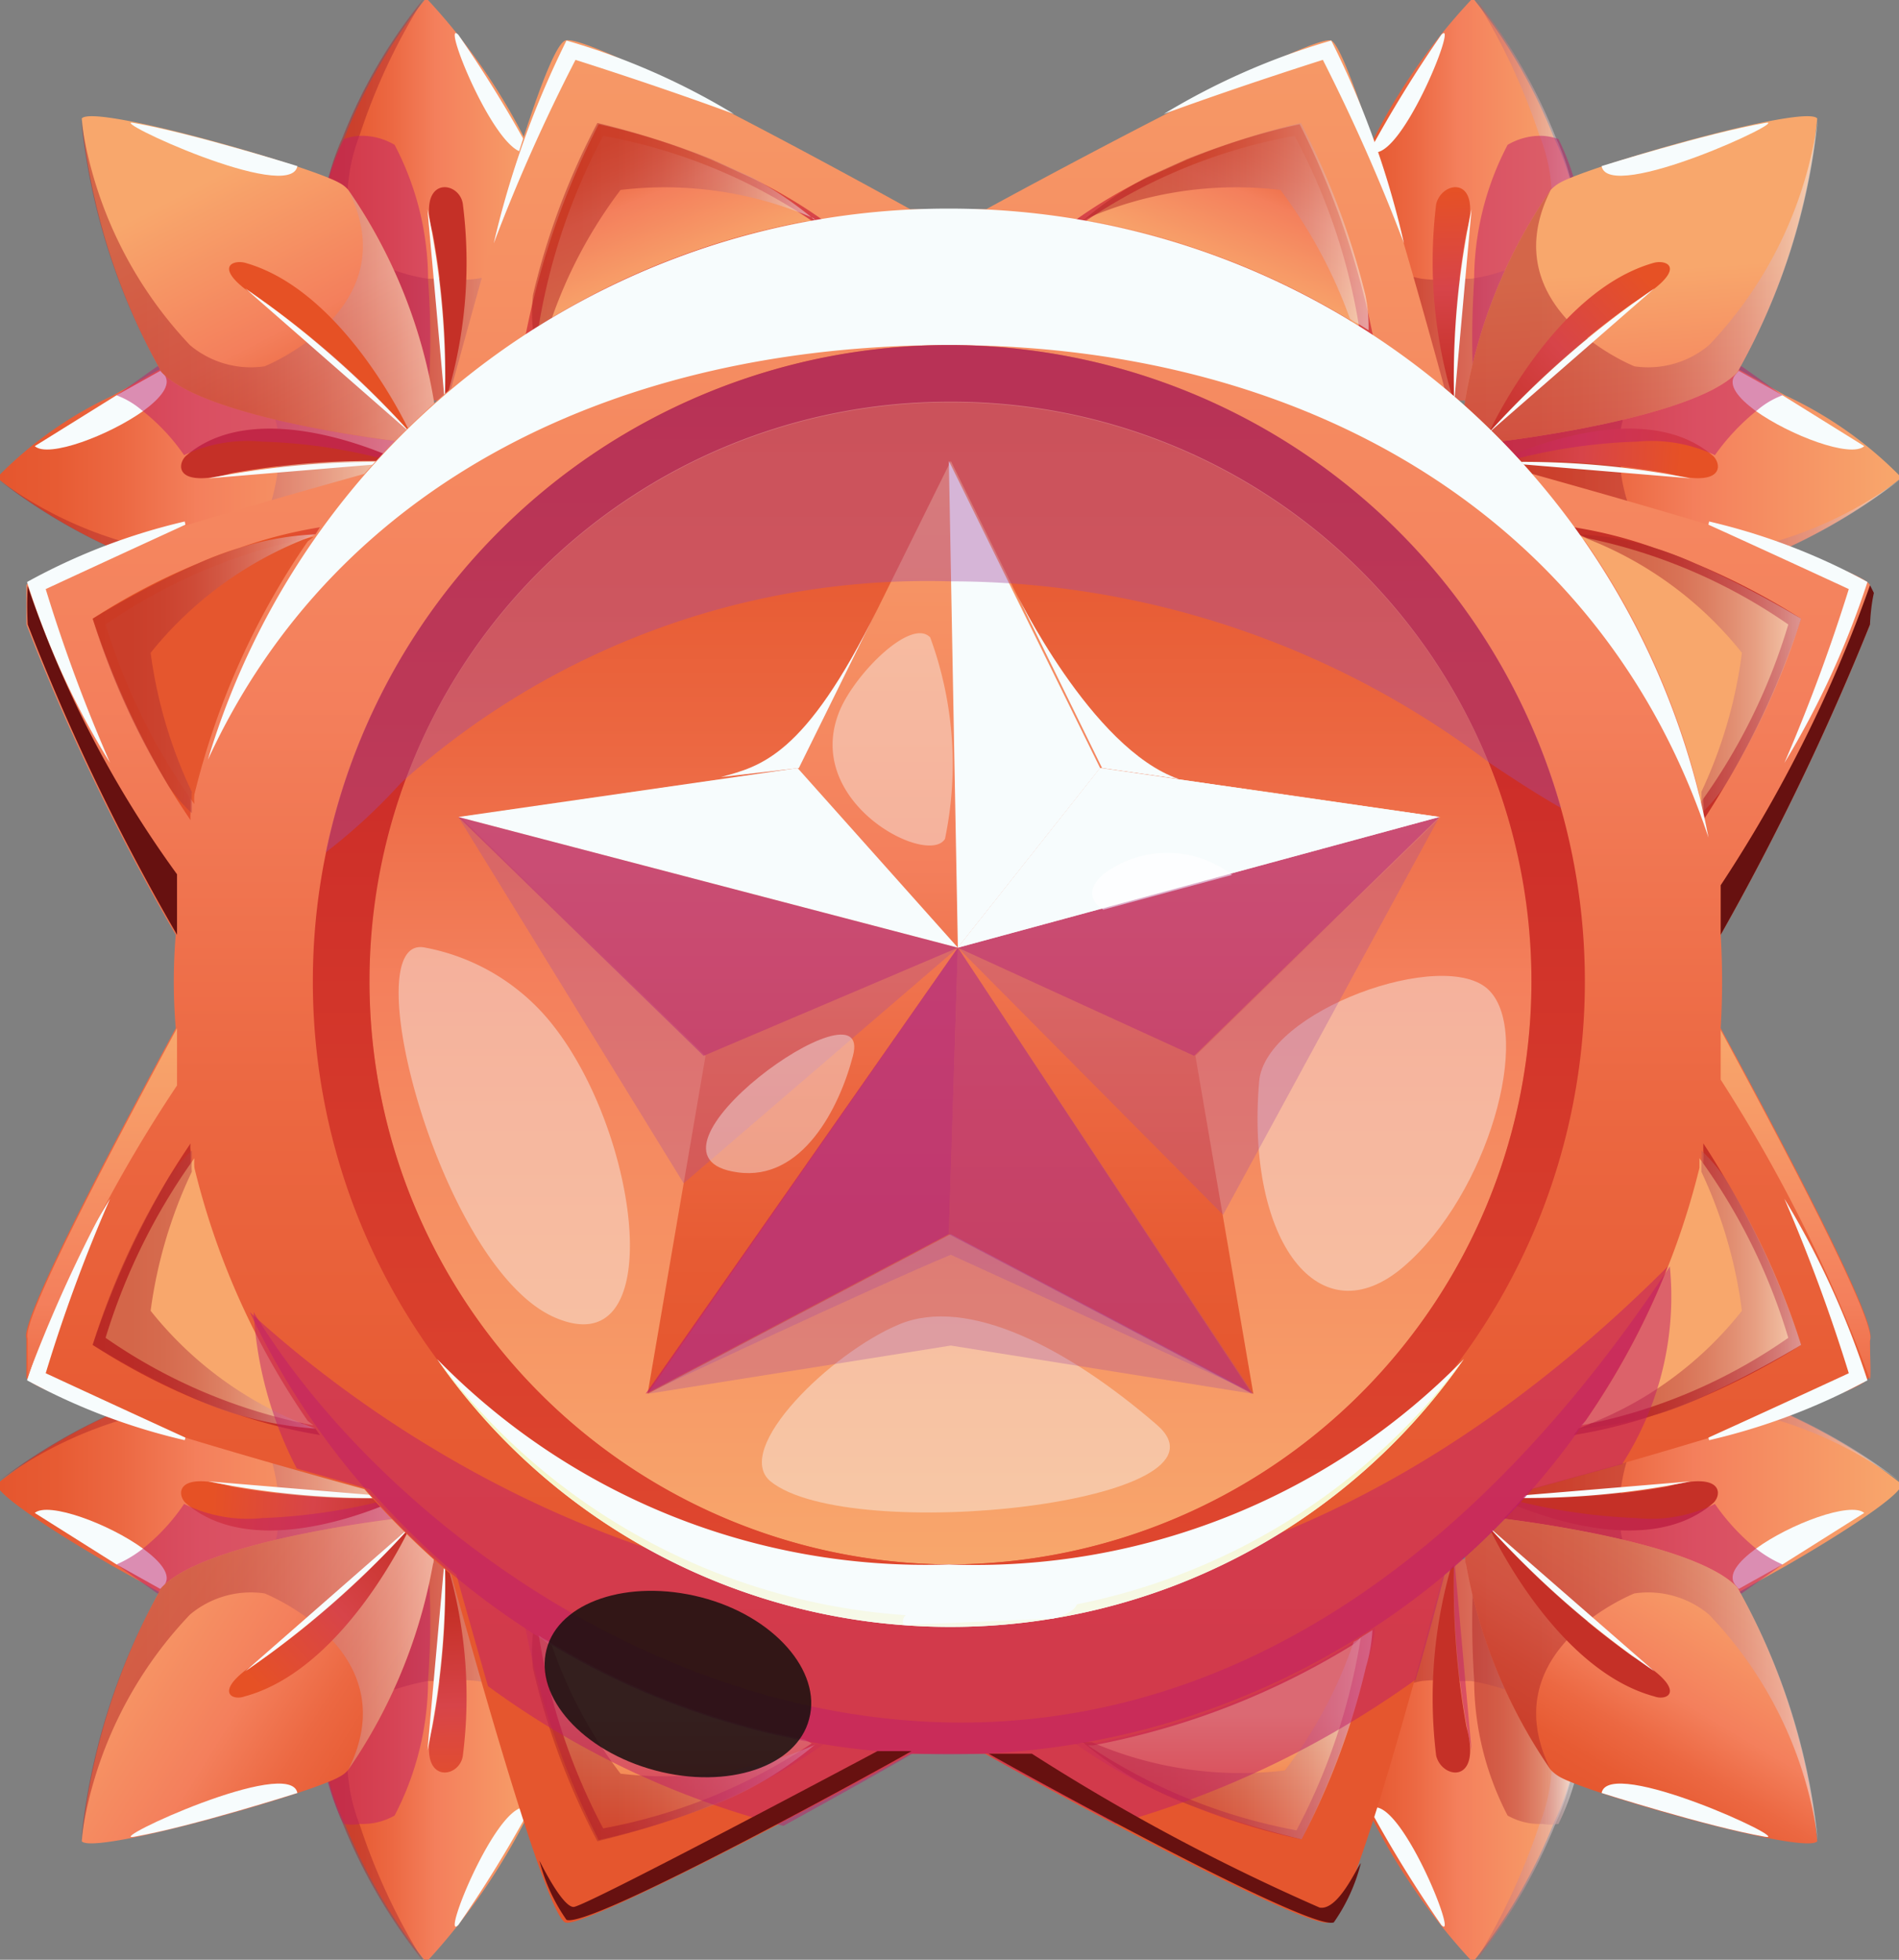<svg xmlns="http://www.w3.org/2000/svg" xmlns:xlink="http://www.w3.org/1999/xlink" viewBox="0 0 29.5 30.44"><rect x="0" y="0" width="29.5" height="30.44" fill="#808080" stroke="none"/><defs><style>.cls-1{isolation:isolate;}.cls-2{fill:url(#_1162);}.cls-3{fill:url(#_1162-2);}.cls-4,.cls-5{fill:#c11e68;}.cls-11,.cls-13,.cls-15,.cls-17,.cls-19,.cls-22,.cls-24,.cls-26,.cls-28,.cls-30,.cls-33,.cls-35,.cls-37,.cls-39,.cls-4,.cls-41,.cls-44,.cls-46,.cls-47,.cls-49,.cls-5,.cls-51,.cls-53,.cls-58,.cls-61,.cls-64,.cls-67,.cls-70,.cls-73,.cls-76,.cls-79,.cls-82,.cls-9{mix-blend-mode:multiply;}.cls-11,.cls-13,.cls-15,.cls-17,.cls-19,.cls-22,.cls-24,.cls-26,.cls-28,.cls-30,.cls-33,.cls-35,.cls-37,.cls-39,.cls-4,.cls-41,.cls-44,.cls-46,.cls-47,.cls-49,.cls-51,.cls-53,.cls-58,.cls-61,.cls-64,.cls-67,.cls-70,.cls-73,.cls-76,.cls-79{opacity:0.5;}.cls-5{opacity:0.7;}.cls-6,.cls-8,.cls-83{fill:#f7fcfd;}.cls-6,.cls-8{mix-blend-mode:soft-light;}.cls-7{fill:#fff;}.cls-7,.cls-84{mix-blend-mode:color-dodge;opacity:0.8;}.cls-8,.cls-82{opacity:0.4;}.cls-82,.cls-9{fill:#a64c9d;}.cls-9{opacity:0.3;}.cls-10{fill:url(#_1162-3);}.cls-11{fill:url(#_10);}.cls-12{fill:url(#_11);}.cls-13{fill:url(#_10-2);}.cls-14{fill:url(#_1162-4);}.cls-15{fill:url(#_10-3);}.cls-16{fill:url(#_11-2);}.cls-17{fill:url(#_10-4);}.cls-18{fill:url(#_1162-5);}.cls-19{fill:url(#_10-5);}.cls-20{fill:url(#_11-3);}.cls-21{fill:url(#_1162-6);}.cls-22{fill:url(#_10-6);}.cls-23{fill:url(#_11-4);}.cls-24{fill:url(#_10-7);}.cls-25{fill:url(#_1162-7);}.cls-26{fill:url(#_10-8);}.cls-27{fill:url(#_11-5);}.cls-28{fill:url(#_10-9);}.cls-29{fill:url(#_1162-8);}.cls-30{fill:url(#_10-10);}.cls-31{fill:url(#_11-6);}.cls-32{fill:url(#_1162-9);}.cls-33{fill:url(#_10-11);}.cls-34{fill:url(#_11-7);}.cls-35{fill:url(#_10-12);}.cls-36{fill:url(#_1162-10);}.cls-37{fill:url(#_10-13);}.cls-38{fill:url(#_11-8);}.cls-39{fill:url(#_10-14);}.cls-40{fill:url(#_1162-11);}.cls-41{fill:url(#_10-15);}.cls-42{fill:url(#_11-9);}.cls-43{fill:url(#_1162-12);}.cls-44{fill:url(#_10-16);}.cls-45{fill:url(#_11-10);}.cls-46{fill:url(#_10-17);}.cls-47{fill:url(#_10-18);}.cls-48{fill:url(#_1162-13);}.cls-49{fill:url(#_10-19);}.cls-50{fill:url(#_11-11);}.cls-51{fill:url(#_10-20);}.cls-52{fill:url(#_1162-14);}.cls-53{fill:url(#_10-21);}.cls-54{fill:url(#_11-12);}.cls-55{fill:url(#_1162-15);}.cls-56{fill:url(#_11-13);}.cls-57{fill:url(#_12);}.cls-58{fill:url(#_10-22);}.cls-59{fill:url(#_11-14);}.cls-60{fill:url(#_12-2);}.cls-61{fill:url(#_10-23);}.cls-62{fill:url(#_11-15);}.cls-63{fill:url(#_1162-16);}.cls-64{fill:url(#_10-24);}.cls-65{fill:url(#_11-16);}.cls-66{fill:url(#_1162-17);}.cls-67{fill:url(#_10-25);}.cls-68{fill:url(#_11-17);}.cls-69{fill:url(#_1162-18);}.cls-70{fill:url(#_10-26);}.cls-71{fill:url(#_11-18);}.cls-72{fill:url(#_1162-19);}.cls-73{fill:url(#_10-27);}.cls-74{fill:url(#_11-19);}.cls-75{fill:url(#_1162-20);}.cls-76{fill:url(#_10-28);}.cls-77{fill:url(#_11-20);}.cls-78{fill:url(#_1162-21);}.cls-79{fill:url(#_10-29);}.cls-80{fill:url(#_9);}.cls-81{fill:url(#linear-gradient);}.cls-84{fill:url(#_1163);}.cls-85{fill:#671110;}.cls-86{fill:url(#_1162-22);}.cls-87{fill:url(#_1162-23);}</style><linearGradient id="_1162" x1="-1968.22" y1="-127.17" x2="-1968.22" y2="-109.06" gradientTransform="translate(-660.06 1357.12) rotate(45)" gradientUnits="userSpaceOnUse"><stop offset="0" stop-color="#e5562e"/><stop offset="0.14" stop-color="#e75b33"/><stop offset="0.3" stop-color="#ec6842"/><stop offset="0.48" stop-color="#f37e5a"/><stop offset="0.49" stop-color="#f47f5c"/><stop offset="1" stop-color="#f8a76c"/></linearGradient><linearGradient id="_1162-2" x1="14.77" y1="21.92" x2="14.77" y2="4.7" gradientTransform="matrix(1, 0, 0, 1, 0, 0)" xlink:href="#_1162"/><linearGradient id="_1162-3" x1="-1978.13" y1="-130.3" x2="-1974.53" y2="-130.3" gradientTransform="matrix(1, 0, 0, 1, 0, 0)" xlink:href="#_1162"/><linearGradient id="_10" x1="-1978.13" y1="-130.3" x2="-1974.53" y2="-130.3" gradientUnits="userSpaceOnUse"><stop offset="0" stop-color="#af2424"/><stop offset="0.19" stop-color="#b02727"/><stop offset="0.33" stop-color="#b33030"/><stop offset="0.46" stop-color="#b84041"/><stop offset="0.57" stop-color="#c05757"/><stop offset="0.68" stop-color="#ca7475"/><stop offset="0.79" stop-color="#d69899"/><stop offset="0.89" stop-color="#e4c3c4"/><stop offset="0.98" stop-color="#f4f3f4"/><stop offset="1" stop-color="#f7fcfd"/></linearGradient><linearGradient id="_11" x1="-6455.97" y1="-824.08" x2="-6456.76" y2="-821.16" gradientTransform="matrix(-0.96, -0.29, -0.29, 0.96, -8388.24, -1244.91)" gradientUnits="userSpaceOnUse"><stop offset="0" stop-color="#e65125"/><stop offset="0.51" stop-color="#d74449"/><stop offset="1" stop-color="#c53027"/></linearGradient><linearGradient id="_10-2" x1="-1978.12" y1="-128.64" x2="-1976.39" y2="-128.64" xlink:href="#_10"/><linearGradient id="_1162-4" x1="-1983.14" y1="-126.18" x2="-1976.89" y2="-126.18" gradientTransform="matrix(1, 0, 0, 1, 0, 0)" xlink:href="#_1162"/><linearGradient id="_10-3" x1="-1983.14" y1="-126.18" x2="-1976.89" y2="-126.18" xlink:href="#_10"/><linearGradient id="_11-2" x1="-2007.22" y1="-751.7" x2="-2009.63" y2="-749.81" gradientTransform="matrix(-0.74, 0.67, 0.67, 0.74, -2971.61, 1773.88)" xlink:href="#_11"/><linearGradient id="_10-4" x1="-1979.83" y1="-125.24" x2="-1976.92" y2="-125.24" xlink:href="#_10"/><linearGradient id="_1162-5" x1="-1977.63" y1="-126.1" x2="-1979.95" y2="-130.61" gradientTransform="matrix(1, 0, 0, 1, 0, 0)" xlink:href="#_1162"/><linearGradient id="_10-5" x1="-1981.89" y1="-129.08" x2="-1976.38" y2="-129.08" xlink:href="#_10"/><linearGradient id="_11-3" x1="-5479.42" y1="-230.12" x2="-5482.1" y2="-228.02" gradientTransform="matrix(-1, -0.07, -0.07, 1, -7461.24, -276.03)" xlink:href="#_11"/><linearGradient id="_1162-6" x1="-1962.25" y1="-130.3" x2="-1958.65" y2="-130.3" gradientTransform="matrix(1, 0, 0, 1, 0, 0)" xlink:href="#_1162"/><linearGradient id="_10-6" x1="-1962.25" y1="-130.3" x2="-1958.65" y2="-130.3" xlink:href="#_10"/><linearGradient id="_11-4" x1="-970.9" y1="866.9" x2="-971.7" y2="869.82" gradientTransform="translate(-1288.22 -1244.91) rotate(-17.13)" xlink:href="#_11"/><linearGradient id="_10-7" x1="-1960.39" y1="-128.64" x2="-1958.66" y2="-128.64" xlink:href="#_10"/><linearGradient id="_1162-7" x1="-1959.88" y1="-126.18" x2="-1953.64" y2="-126.18" gradientTransform="matrix(1, 0, 0, 1, 0, 0)" xlink:href="#_1162"/><linearGradient id="_10-8" x1="-1959.88" y1="-126.18" x2="-1953.64" y2="-126.18" xlink:href="#_10"/><linearGradient id="_11-5" x1="2264.01" y1="-4585.59" x2="2261.6" y2="-4583.7" gradientTransform="translate(-6704.85 1773.88) rotate(41.91)" xlink:href="#_11"/><linearGradient id="_10-9" x1="-1959.86" y1="-125.24" x2="-1956.95" y2="-125.24" xlink:href="#_10"/><linearGradient id="_1162-8" x1="-1957.3" y1="-124.59" x2="-1957.63" y2="-129.23" gradientTransform="matrix(1, 0, 0, 1, 0, 0)" xlink:href="#_1162"/><linearGradient id="_10-10" x1="-1960.4" y1="-129.08" x2="-1954.88" y2="-129.08" xlink:href="#_10"/><linearGradient id="_11-6" x1="246.91" y1="164.22" x2="244.24" y2="166.33" gradientTransform="translate(-2215.23 -276.03) rotate(-3.94)" xlink:href="#_11"/><linearGradient id="_1162-9" x1="-1978.13" y1="-106.12" x2="-1974.53" y2="-106.12" gradientTransform="matrix(1, 0, 0, 1, 0, 0)" xlink:href="#_1162"/><linearGradient id="_10-11" x1="-1978.13" y1="-106.12" x2="-1974.53" y2="-106.12" xlink:href="#_10"/><linearGradient id="_11-7" x1="-3725.52" y1="-9680.87" x2="-3726.31" y2="-9677.95" gradientTransform="translate(-8388.24 -8259.46) rotate(162.87)" xlink:href="#_11"/><linearGradient id="_10-12" x1="-1978.12" y1="-107.78" x2="-1976.39" y2="-107.78" xlink:href="#_10"/><linearGradient id="_1162-10" x1="-1983.14" y1="-110.25" x2="-1976.89" y2="-110.25" gradientTransform="matrix(1, 0, 0, 1, 0, 0)" xlink:href="#_1162"/><linearGradient id="_10-13" x1="-1983.14" y1="-110.25" x2="-1976.89" y2="-110.25" xlink:href="#_10"/><linearGradient id="_11-8" x1="-8197.85" y1="-7648.51" x2="-8200.26" y2="-7646.62" gradientTransform="translate(-2971.61 -11278.24) rotate(-138.09)" xlink:href="#_11"/><linearGradient id="_10-14" x1="-1979.83" y1="-111.18" x2="-1976.92" y2="-111.18" xlink:href="#_10"/><linearGradient id="_1162-11" x1="-1976.67" y1="-105.64" x2="-1981.89" y2="-108.91" gradientTransform="matrix(1, 0, 0, 1, 0, 0)" xlink:href="#_1162"/><linearGradient id="_10-15" x1="-1981.89" y1="-107.35" x2="-1976.38" y2="-107.35" xlink:href="#_10"/><linearGradient id="_11-9" x1="-4842.67" y1="-9476.51" x2="-4845.35" y2="-9474.41" gradientTransform="translate(-7461.24 -9228.34) rotate(176.06)" xlink:href="#_11"/><linearGradient id="_1162-12" x1="-1962.25" y1="-106.12" x2="-1958.65" y2="-106.12" gradientTransform="matrix(1, 0, 0, 1, 0, 0)" xlink:href="#_1162"/><linearGradient id="_10-16" x1="-1962.25" y1="-106.12" x2="-1958.65" y2="-106.12" xlink:href="#_10"/><linearGradient id="_11-10" x1="1759.54" y1="-7989.89" x2="1758.75" y2="-7986.97" gradientTransform="matrix(0.96, 0.29, 0.29, -0.96, -1288.22, -8259.46)" xlink:href="#_11"/><linearGradient id="_10-17" x1="-1960.39" y1="-107.78" x2="-1958.66" y2="-107.78" xlink:href="#_10"/><linearGradient id="_10-18" x1="-1960.34" y1="-107.14" x2="-1958.65" y2="-107.14" xlink:href="#_10"/><linearGradient id="_1162-13" x1="-1959.88" y1="-110.25" x2="-1953.64" y2="-110.25" gradientTransform="matrix(1, 0, 0, 1, 0, 0)" xlink:href="#_1162"/><linearGradient id="_10-19" x1="-1959.88" y1="-110.25" x2="-1953.64" y2="-110.25" xlink:href="#_10"/><linearGradient id="_11-11" x1="-3926.62" y1="-11482.4" x2="-3929.03" y2="-11480.51" gradientTransform="matrix(0.74, -0.67, -0.67, -0.74, -6704.85, -11278.24)" xlink:href="#_11"/><linearGradient id="_10-20" x1="-1959.86" y1="-111.18" x2="-1956.95" y2="-111.18" xlink:href="#_10"/><linearGradient id="_1162-14" x1="-1958.6" y1="-105.5" x2="-1956.38" y2="-109.21" gradientTransform="matrix(1, 0, 0, 1, 0, 0)" xlink:href="#_1162"/><linearGradient id="_10-21" x1="-1960.4" y1="-107.35" x2="-1954.88" y2="-107.35" xlink:href="#_10"/><linearGradient id="_11-12" x1="883.67" y1="-9082.16" x2="880.99" y2="-9080.06" gradientTransform="matrix(1, 0.07, 0.07, -1, -2215.23, -9228.34)" xlink:href="#_11"/><linearGradient id="_1162-15" x1="-1968.4" y1="-107.12" x2="-1968.4" y2="-138.46" gradientTransform="matrix(1, 0, 0, 1, 0, 0)" xlink:href="#_1162"/><linearGradient id="_11-13" x1="-1972.25" y1="-108.21" x2="-1973.8" y2="-104.72" gradientTransform="matrix(1, 0, 0, 1, 0, 0)" xlink:href="#_11"/><linearGradient id="_12" x1="-1972.65" y1="-105.05" x2="-1972.65" y2="-106.8" gradientUnits="userSpaceOnUse"><stop offset="0" stop-color="#f26432"/><stop offset="1" stop-color="#f6b57e"/></linearGradient><linearGradient id="_10-22" x1="-1974.92" y1="-106.45" x2="-1970.47" y2="-106.45" xlink:href="#_10"/><linearGradient id="_11-14" x1="-1964.61" y1="-108.39" x2="-1962.83" y2="-104.16" gradientTransform="matrix(1, 0, 0, 1, 0, 0)" xlink:href="#_11"/><linearGradient id="_12-2" x1="-1964.15" y1="-105.05" x2="-1964.15" y2="-106.8" xlink:href="#_12"/><linearGradient id="_10-23" x1="-1966.33" y1="-106.45" x2="-1961.88" y2="-106.45" xlink:href="#_10"/><linearGradient id="_11-15" x1="-1973.27" y1="-130.41" x2="-1972.11" y2="-127.86" gradientTransform="matrix(1, 0, 0, 1, 0, 0)" xlink:href="#_11"/><linearGradient id="_1162-16" x1="-1973.61" y1="-131.62" x2="-1972.6" y2="-129.06" gradientTransform="matrix(1, 0, 0, 1, 0, 0)" xlink:href="#_1162"/><linearGradient id="_10-24" x1="-1974.92" y1="-129.9" x2="-1970.47" y2="-129.9" xlink:href="#_10"/><linearGradient id="_11-16" x1="-9554.25" y1="-130.41" x2="-9553.09" y2="-127.86" gradientTransform="matrix(-1, 0, 0, 1, -11517.78, 0)" xlink:href="#_11"/><linearGradient id="_1162-17" x1="-9554.6" y1="-131.62" x2="-9553.58" y2="-129.06" gradientTransform="matrix(-1, 0, 0, 1, -11517.78, 0)" xlink:href="#_1162"/><linearGradient id="_10-25" x1="-1966.32" y1="-129.9" x2="-1961.87" y2="-129.9" xlink:href="#_10"/><linearGradient id="_11-17" x1="-11702.55" y1="-3794.25" x2="-11701.39" y2="-3791.7" gradientTransform="matrix(-0.71, -0.71, -0.71, 0.71, -12922.05, -5699.91)" xlink:href="#_11"/><linearGradient id="_1162-18" x1="-11702.9" y1="-3795.46" x2="-11701.88" y2="-3792.9" gradientTransform="matrix(-0.71, -0.71, -0.71, 0.71, -12922.05, -5699.91)" xlink:href="#_1162"/><linearGradient id="_10-26" x1="-1958.62" y1="-122.95" x2="-1955.13" y2="-122.95" xlink:href="#_10"/><linearGradient id="_11-18" x1="-5411.5" y1="-10103.12" x2="-5410.34" y2="-10100.57" gradientTransform="matrix(-0.71, 0.71, -0.71, -0.71, -12922.05, -3445.89)" xlink:href="#_11"/><linearGradient id="_1162-19" x1="-5411.85" y1="-10104.33" x2="-5410.83" y2="-10101.77" gradientTransform="matrix(-0.71, 0.71, -0.71, -0.71, -12922.05, -3445.89)" xlink:href="#_1162"/><linearGradient id="_10-27" x1="-1958.62" y1="-113.43" x2="-1955.13" y2="-113.43" xlink:href="#_10"/><linearGradient id="_11-19" x1="-7038.76" y1="856.37" x2="-7037.6" y2="858.92" gradientTransform="matrix(0.71, -0.71, 0.71, 0.71, 2398.96, -5699.91)" xlink:href="#_11"/><linearGradient id="_1162-20" x1="-7039.1" y1="855.16" x2="-7038.09" y2="857.72" gradientTransform="matrix(0.71, -0.71, 0.71, 0.71, 2398.96, -5699.91)" xlink:href="#_1162"/><linearGradient id="_10-28" x1="-1981.72" y1="-122.95" x2="-1978.24" y2="-122.95" xlink:href="#_10"/><linearGradient id="_11-20" x1="-747.71" y1="-5452.5" x2="-746.55" y2="-5449.95" gradientTransform="matrix(0.71, 0.71, 0.71, -0.71, 2398.96, -3445.89)" xlink:href="#_11"/><linearGradient id="_1162-21" x1="-748.05" y1="-5453.71" x2="-747.04" y2="-5451.15" gradientTransform="matrix(0.71, 0.71, 0.71, -0.71, 2398.96, -3445.89)" xlink:href="#_1162"/><linearGradient id="_10-29" x1="-1981.72" y1="-113.43" x2="-1978.24" y2="-113.43" xlink:href="#_10"/><linearGradient id="_9" x1="-1968.4" y1="-95.67" x2="-1968.4" y2="-127.85" gradientUnits="userSpaceOnUse"><stop offset="0" stop-color="#f26234"/><stop offset="1" stop-color="#c42126"/></linearGradient><linearGradient id="linear-gradient" x1="-1968.4" y1="-108.17" x2="-1968.4" y2="-112.59" gradientUnits="userSpaceOnUse"><stop offset="0" stop-color="#f6f9ea"/><stop offset="1" stop-color="#f5f3b2"/></linearGradient><radialGradient id="_1163" cx="-2241.17" cy="-786.19" r="1.59" gradientTransform="matrix(1.28, 0.34, -0.22, 0.85, 729.56, 1317.84)" gradientUnits="userSpaceOnUse"><stop offset="0" stop-color="#df5b28"/><stop offset="0.14" stop-color="#b74c22"/><stop offset="0.36" stop-color="#7a3619"/><stop offset="0.57" stop-color="#4a2412"/><stop offset="0.75" stop-color="#27170d"/><stop offset="0.9" stop-color="#120f0a"/><stop offset="1" stop-color="#0a0c09"/></radialGradient><linearGradient id="_1162-22" x1="-1955.27" y1="-109.07" x2="-1955.27" y2="-117.47" gradientTransform="matrix(1, 0, 0, 1, 0, 0)" xlink:href="#_1162"/><linearGradient id="_1162-23" x1="-1981.55" y1="-109.07" x2="-1981.55" y2="-117.47" gradientTransform="matrix(1, 0, 0, 1, 0, 0)" xlink:href="#_1162"/></defs><g class="cls-1"><g id="Layer_1" data-name="Layer 1"><circle class="cls-2" cx="-1968.22" cy="-118.21" r="10.83" transform="translate(1490.24 -1292.93) rotate(-45)"/><polygon class="cls-3" points="22.38 12.69 19.65 12.29 18.9 12.19 17.12 11.93 14.77 7.16 12.41 11.93 7.15 12.69 10.96 16.4 10.06 21.65 14.77 19.17 19.47 21.65 18.57 16.4 22.38 12.69"/><polygon class="cls-4" points="7.12 12.69 14.88 14.72 10.93 16.4 7.12 12.69"/><polygon class="cls-4" points="22.36 12.69 14.88 14.72 18.55 16.4 22.36 12.69"/><polygon class="cls-5" points="14.74 19.17 14.88 14.72 10.03 21.65 14.74 19.17"/><polygon class="cls-4" points="19.45 21.65 14.88 14.72 14.74 19.17 19.45 21.65"/><polygon class="cls-6" points="14.74 7.16 14.88 14.72 17.09 11.93 14.74 7.16"/><polygon class="cls-6" points="22.36 12.69 14.88 14.72 17.09 11.93 22.36 12.69"/><polygon class="cls-6" points="22.36 12.69 14.88 14.72 17.09 11.93 22.36 12.69"/><polygon class="cls-6" points="12.39 11.93 14.88 14.72 7.12 12.69 12.39 11.93"/><path class="cls-7" d="M-1966-119.85c-.39.34,0,.55,0,.55l2-.54A1.65,1.65,0,0,0-1966-119.85Z" transform="translate(1983.14 133.43)"/><path class="cls-8" d="M-1974.53-117.48c1.35,1.74,1.77,5.29,0,4.51s-3.14-6-2-5.74A3.3,3.3,0,0,1-1974.53-117.48Z" transform="translate(1983.14 133.43)"/><path class="cls-8" d="M-1971.17-110.42c1.24,1,7.39.32,6-.88s-2.94-2-4-1.56S-1971.77-110.92-1971.17-110.42Z" transform="translate(1983.14 133.43)"/><path class="cls-8" d="M-1963.58-116.63c-.21,2.48.94,4,2.25,2.87s2-3.61,1.32-4.29S-1963.49-117.73-1963.58-116.63Z" transform="translate(1983.14 133.43)"/><path class="cls-9" d="M-1973.08-111.79s3.57-1.68,4.71-2.15l4.71,2.15-4.71-2.47Z" transform="translate(1983.14 133.43)"/><path class="cls-6" d="M-1971.94-121.36c.61-.17,1.3-.31,2.43-2.61l-1.22,2.47Z" transform="translate(1983.14 133.43)"/><path class="cls-6" d="M-1967.37-124.25s1.18,2.45,2.54,2.92l-1.19-.17Z" transform="translate(1983.14 133.43)"/><polygon class="cls-9" points="7.12 12.69 14.88 14.72 10.62 18.38 7.12 12.69"/><polygon class="cls-9" points="22.36 12.69 14.88 14.72 19 18.87 22.36 12.69"/><polygon class="cls-9" points="10.06 21.65 14.88 14.72 19.47 21.65 14.77 20.9 10.06 21.65"/><path class="cls-8" d="M-1970.12-122.33c-.51,1.39,1.4,2.36,1.66,1.93a5.71,5.71,0,0,0-.23-3.13C-1969-123.85-1969.92-122.9-1970.12-122.33Z" transform="translate(1983.14 133.43)"/><path class="cls-8" d="M-1971.68-115.22c1,.14,1.58-1,1.79-1.81C-1969.55-118.31-1973.53-115.47-1971.68-115.22Z" transform="translate(1983.14 133.43)"/><path class="cls-10" d="M-1978.13-130.14s0,.06,0,.09v0a1.74,1.74,0,0,0,.07.29h0a9.47,9.47,0,0,0,1.32,2.16h0l.24.3h0l.07.09h.66a7,7,0,0,0,1.22-3,.66.66,0,0,0,0-.15,4.08,4.08,0,0,0-.29-.61,9.44,9.44,0,0,0-1.68-2.49,8.19,8.19,0,0,0-1.27,2.17A3.7,3.7,0,0,0-1978.13-130.14Z" transform="translate(1983.14 133.43)"/><path class="cls-11" d="M-1978.13-130.14s0,.06,0,.09v0a1.74,1.74,0,0,0,.07.29h0a9.47,9.47,0,0,0,1.32,2.16h0l.24.3h0l.07.09h.66a7,7,0,0,0,1.22-3,1.44,1.44,0,0,1-1.18,1.11,2.31,2.31,0,0,1-.58,0h-.18a2.68,2.68,0,0,1-.57-.15,1.76,1.76,0,0,1-.68-.87,2.86,2.86,0,0,1,.19-1.22,9.52,9.52,0,0,1,1-2.12,8.19,8.19,0,0,0-1.27,2.17A3.7,3.7,0,0,0-1978.13-130.14Z" transform="translate(1983.14 133.43)"/><path class="cls-12" d="M-1975.95-130.26a7.2,7.2,0,0,1-.28,3.09,11.91,11.91,0,0,0-.19-2.65C-1976.67-130.71-1976-130.63-1975.95-130.26Z" transform="translate(1983.14 133.43)"/><path class="cls-6" d="M-1976.5-130.18a12.65,12.65,0,0,1,.27,3Z" transform="translate(1983.14 133.43)"/><path class="cls-6" d="M-1974.91-131.09c-.43.31-1.41-2.1-1.11-1.8A19.63,19.63,0,0,1-1974.91-131.09Z" transform="translate(1983.14 133.43)"/><path class="cls-13" d="M-1978.12-130v0a1.33,1.33,0,0,0,.07.29h0a11.24,11.24,0,0,0,1.32,2.16h0l.24.3h0c.24.25,0-.15-.85-1.73C-1977.71-129.69-1978.13-130.29-1978.12-130Z" transform="translate(1983.14 133.43)"/><path class="cls-4" d="M-1976.73-127.57h0l.24.3a12.17,12.17,0,0,0,0-1.81,4.53,4.53,0,0,0-.52-2.1,1,1,0,0,0-.54-.14.9.9,0,0,0-.25.05,3.7,3.7,0,0,0-.35,1.12s0,.06,0,.09v0a1.33,1.33,0,0,0,.07.29h0A9.47,9.47,0,0,0-1976.73-127.57Z" transform="translate(1983.14 133.43)"/><path class="cls-14" d="M-1979.87-124.38h.11l.27-.06h0a9.26,9.26,0,0,0,2.16-1.3h0l.31-.24h0l.09-.07v-.66a7.14,7.14,0,0,0-3-1.24l-.16,0a4.73,4.73,0,0,0-.61.28h0l-.68.38a6.11,6.11,0,0,0-1.81,1.28A8.85,8.85,0,0,0-1979.87-124.38Z" transform="translate(1983.14 133.43)"/><path class="cls-15" d="M-1979.87-124.38h.11l.27-.06h0a9.26,9.26,0,0,0,2.16-1.3h0l.31-.24h0l.09-.07v-.66a7.14,7.14,0,0,0-3-1.24,1.46,1.46,0,0,1,1.1,1.18,2.2,2.2,0,0,1,0,.44.61.61,0,0,1,0,.14h0a.31.31,0,0,1,0,.1,2.9,2.9,0,0,1-.16.64,1.75,1.75,0,0,1-.88.67,6.16,6.16,0,0,1-3.32-1.22A8.85,8.85,0,0,0-1979.87-124.38Z" transform="translate(1983.14 133.43)"/><path class="cls-16" d="M-1980.25-126.35c1.16-1,3.35.09,3.35.09a12.25,12.25,0,0,0-2.64.18C-1980.43-125.84-1980.39-126.22-1980.25-126.35Z" transform="translate(1983.14 133.43)"/><path class="cls-6" d="M-1979.9-126a13.33,13.33,0,0,1,3-.25Z" transform="translate(1983.14 133.43)"/><path class="cls-6" d="M-1982.6-126.5c.21.19,1.16-.17,1.69-.55.27-.2.43-.4.33-.55l-.07-.07h0l-.68.38Z" transform="translate(1983.14 133.43)"/><path class="cls-17" d="M-1978.72-125.17c1.58-.86,2-1.07,1.73-.83-.1.1-2,1.58-2.79,1.61C-1980-124.37-1979.41-124.79-1978.72-125.17Z" transform="translate(1983.14 133.43)"/><path class="cls-4" d="M-1981.33-127.29h0a1.29,1.29,0,0,1,.39.23,3.15,3.15,0,0,1,.66.7,2.31,2.31,0,0,1,1.21-.21,8.44,8.44,0,0,1,2,.3h.06l.07,0v-.5a7.14,7.14,0,0,0-3-1.24l-.16,0a4.73,4.73,0,0,0-.61.28h0Z" transform="translate(1983.14 133.43)"/><path class="cls-18" d="M-1980.63-127.65c.68.73,3.71,1.08,3.71,1.08l.54-.51a8.09,8.09,0,0,0-1.35-3.4.45.45,0,0,0-.14-.11c-.45-.26-3.81-1.23-4-1A10,10,0,0,0-1980.63-127.65Z" transform="translate(1983.14 133.43)"/><path class="cls-19" d="M-1980.63-127.65c.68.73,3.71,1.08,3.71,1.08l.54-.51a8.09,8.09,0,0,0-1.35-3.4c.93,1.85-1.3,2.74-1.3,2.74a1.47,1.47,0,0,1-1.16-.33,6.41,6.41,0,0,1-1.69-3.51A10,10,0,0,0-1980.63-127.65Z" transform="translate(1983.14 133.43)"/><path class="cls-20" d="M-1979.34-129.35c1.56.43,2.57,2.64,2.57,2.64a13.37,13.37,0,0,0-2.22-2C-1979.89-129.25-1979.55-129.4-1979.34-129.35Z" transform="translate(1983.14 133.43)"/><path class="cls-6" d="M-1979.33-128.95a14.68,14.68,0,0,1,2.56,2.24Z" transform="translate(1983.14 133.43)"/><path class="cls-6" d="M-1978.52-130.85c-.11.59-3-.76-2.54-.67C-1980.15-131.36-1978.52-130.85-1978.52-130.85Z" transform="translate(1983.14 133.43)"/><path class="cls-21" d="M-1958.65-130.14a.28.28,0,0,1,0,.09v0a1.11,1.11,0,0,1-.07.29h0a9.47,9.47,0,0,1-1.32,2.16h0l-.24.3h0l-.07.09h-.66a7.09,7.09,0,0,1-1.22-3,.34.34,0,0,1,0-.15,3.74,3.74,0,0,1,.28-.61,9.4,9.4,0,0,1,1.69-2.49,8.27,8.27,0,0,1,1.26,2.17A3.7,3.7,0,0,1-1958.65-130.14Z" transform="translate(1983.14 133.43)"/><path class="cls-22" d="M-1958.65-130.14a.28.28,0,0,1,0,.09v0a1.11,1.11,0,0,1-.07.29h0a9.47,9.47,0,0,1-1.32,2.16h0l-.24.3h0l-.07.09h-.66a7.09,7.09,0,0,1-1.22-3,1.45,1.45,0,0,0,1.18,1.11,2.31,2.31,0,0,0,.58,0h.18a2.67,2.67,0,0,0,.58-.15,1.71,1.71,0,0,0,.67-.87,2.7,2.7,0,0,0-.19-1.22,9.88,9.88,0,0,0-1-2.12,8.27,8.27,0,0,1,1.26,2.17A3.7,3.7,0,0,1-1958.65-130.14Z" transform="translate(1983.14 133.43)"/><path class="cls-23" d="M-1960.83-130.26a7.37,7.37,0,0,0,.28,3.09,12.58,12.58,0,0,1,.19-2.65C-1960.11-130.71-1960.74-130.63-1960.83-130.26Z" transform="translate(1983.14 133.43)"/><path class="cls-6" d="M-1960.28-130.18a12.65,12.65,0,0,0-.27,3Z" transform="translate(1983.14 133.43)"/><path class="cls-6" d="M-1961.86-131.09c.43.31,1.4-2.1,1.11-1.8A19.63,19.63,0,0,0-1961.86-131.09Z" transform="translate(1983.14 133.43)"/><path class="cls-24" d="M-1958.66-130v0a.93.93,0,0,1-.07.29h0a10.77,10.77,0,0,1-1.32,2.16h0a1.87,1.87,0,0,1-.24.3h0c-.24.25,0-.15.85-1.73C-1959.07-129.69-1958.64-130.29-1958.66-130Z" transform="translate(1983.14 133.43)"/><path class="cls-4" d="M-1960-127.57h0a1.87,1.87,0,0,1-.24.3,13.82,13.82,0,0,1,0-1.81,4.53,4.53,0,0,1,.52-2.1,1,1,0,0,1,.54-.14.9.9,0,0,1,.25.05,3.7,3.7,0,0,1,.35,1.12.28.28,0,0,1,0,.09v0a.93.93,0,0,1-.07.29h0A9.47,9.47,0,0,1-1960-127.57Z" transform="translate(1983.14 133.43)"/><path class="cls-25" d="M-1956.9-124.38h-.12l-.27-.06h0a9.12,9.12,0,0,1-2.17-1.3h0l-.31-.24h0l-.09-.07v-.66a7.06,7.06,0,0,1,3-1.24l.16,0a4.18,4.18,0,0,1,.61.28h0l.68.38a6.11,6.11,0,0,1,1.81,1.28A8.87,8.87,0,0,1-1956.9-124.38Z" transform="translate(1983.14 133.43)"/><path class="cls-26" d="M-1956.9-124.38h-.12l-.27-.06h0a9.12,9.12,0,0,1-2.17-1.3h0l-.31-.24h0l-.09-.07v-.66a7.06,7.06,0,0,1,3-1.24,1.47,1.47,0,0,0-1.1,1.18,2.2,2.2,0,0,0,0,.44.61.61,0,0,0,0,.14h0s0,.07,0,.1a2.59,2.59,0,0,0,.17.64,1.71,1.71,0,0,0,.87.67,6.16,6.16,0,0,0,3.32-1.22A8.87,8.87,0,0,1-1956.9-124.38Z" transform="translate(1983.14 133.43)"/><path class="cls-27" d="M-1956.53-126.35c-1.16-1-3.35.09-3.35.09a12.25,12.25,0,0,1,2.64.18C-1956.35-125.84-1956.39-126.22-1956.53-126.35Z" transform="translate(1983.14 133.43)"/><path class="cls-6" d="M-1956.88-126a13.33,13.33,0,0,0-3-.25Z" transform="translate(1983.14 133.43)"/><path class="cls-6" d="M-1954.18-126.5c-.21.19-1.16-.17-1.69-.55-.27-.2-.43-.4-.32-.55l.06-.07h0l.68.38Z" transform="translate(1983.14 133.43)"/><path class="cls-28" d="M-1958.06-125.17c-1.57-.86-2-1.07-1.73-.83.1.1,2,1.58,2.79,1.61C-1956.76-124.37-1957.36-124.79-1958.06-125.17Z" transform="translate(1983.14 133.43)"/><path class="cls-4" d="M-1955.45-127.29h0a1.29,1.29,0,0,0-.39.23,3.46,3.46,0,0,0-.66.7,2.31,2.31,0,0,0-1.21-.21,8.54,8.54,0,0,0-2,.3h-.06l-.07,0v-.5a7.06,7.06,0,0,1,3-1.24l.16,0a4.18,4.18,0,0,1,.61.28h0Z" transform="translate(1983.14 133.43)"/><path class="cls-29" d="M-1956.15-127.65c-.68.73-3.71,1.08-3.71,1.08l-.54-.51a8.09,8.09,0,0,1,1.35-3.4.6.6,0,0,1,.14-.11c.45-.26,3.81-1.23,4-1A10,10,0,0,1-1956.15-127.65Z" transform="translate(1983.14 133.43)"/><path class="cls-30" d="M-1956.15-127.65c-.68.73-3.71,1.08-3.71,1.08l-.54-.51a8.09,8.09,0,0,1,1.35-3.4c-.93,1.85,1.3,2.74,1.3,2.74a1.47,1.47,0,0,0,1.16-.33,6.34,6.34,0,0,0,1.69-3.51A10,10,0,0,1-1956.15-127.65Z" transform="translate(1983.14 133.43)"/><path class="cls-31" d="M-1957.44-129.35c-1.56.43-2.57,2.64-2.57,2.64a13.37,13.37,0,0,1,2.22-2C-1956.89-129.25-1957.23-129.4-1957.44-129.35Z" transform="translate(1983.14 133.43)"/><path class="cls-6" d="M-1957.44-128.95a14.49,14.49,0,0,0-2.57,2.24Z" transform="translate(1983.14 133.43)"/><path class="cls-6" d="M-1958.26-130.85c.11.59,3-.76,2.54-.67C-1956.63-131.36-1958.26-130.85-1958.26-130.85Z" transform="translate(1983.14 133.43)"/><path class="cls-32" d="M-1978.13-106.28s0-.06,0-.1h0a2.11,2.11,0,0,1,.07-.3h0a9.26,9.26,0,0,1,1.32-2.16v0c.1-.12.18-.23.24-.29h0l.07-.08h.66a7,7,0,0,1,1.22,3,.71.71,0,0,1,0,.16,4.62,4.62,0,0,1-.29.61,9.82,9.82,0,0,1-1.68,2.49,8.58,8.58,0,0,1-1.27-2.17A3.79,3.79,0,0,1-1978.13-106.28Z" transform="translate(1983.14 133.43)"/><path class="cls-33" d="M-1978.13-106.28s0-.06,0-.1h0a2.11,2.11,0,0,1,.07-.3h0a9.26,9.26,0,0,1,1.32-2.16v0c.1-.12.18-.23.24-.29h0l.07-.08h.66a7,7,0,0,1,1.22,3,1.46,1.46,0,0,0-1.18-1.11,2.86,2.86,0,0,0-.58,0h-.18a3.66,3.66,0,0,0-.57.15,1.81,1.81,0,0,0-.68.88,2.82,2.82,0,0,0,.19,1.21,9.77,9.77,0,0,0,1,2.13,8.58,8.58,0,0,1-1.27-2.17A3.79,3.79,0,0,1-1978.13-106.28Z" transform="translate(1983.14 133.43)"/><path class="cls-34" d="M-1975.95-106.16a7.2,7.2,0,0,0-.28-3.09,11.8,11.8,0,0,1-.19,2.64C-1976.67-105.71-1976-105.79-1975.95-106.16Z" transform="translate(1983.14 133.43)"/><path class="cls-6" d="M-1976.5-106.24a12.65,12.65,0,0,0,.27-3Z" transform="translate(1983.14 133.43)"/><path class="cls-6" d="M-1974.91-105.33c-.43-.31-1.41,2.1-1.11,1.8A19.63,19.63,0,0,0-1974.91-105.33Z" transform="translate(1983.14 133.43)"/><path class="cls-35" d="M-1978.12-106.38h0a1.56,1.56,0,0,1,.07-.3h0a11,11,0,0,1,1.32-2.16v0l.24-.29h0c.24-.24,0,.16-.85,1.74C-1977.71-106.74-1978.13-106.14-1978.12-106.38Z" transform="translate(1983.14 133.43)"/><path class="cls-4" d="M-1976.73-108.85v0l.24-.29a12,12,0,0,1,0,1.8,4.59,4.59,0,0,1-.52,2.11,1,1,0,0,1-.54.13.73.73,0,0,1-.25,0,3.79,3.79,0,0,1-.35-1.12s0-.06,0-.1h0a1.56,1.56,0,0,1,.07-.3h0A9.26,9.26,0,0,1-1976.73-108.85Z" transform="translate(1983.14 133.43)"/><path class="cls-36" d="M-1979.87-112h.11a1,1,0,0,1,.27.06h0a8.9,8.9,0,0,1,2.16,1.29l0,0,.31.24h0l.09.07v.66a7.27,7.27,0,0,1-3,1.24l-.16,0a4.73,4.73,0,0,1-.61-.28h0l-.68-.38c-.87-.5-1.83-1.12-1.81-1.28A8.85,8.85,0,0,1-1979.87-112Z" transform="translate(1983.14 133.43)"/><path class="cls-37" d="M-1979.87-112h.11a1,1,0,0,1,.27.06h0a8.9,8.9,0,0,1,2.16,1.29l0,0,.31.24h0l.09.07v.66a7.27,7.27,0,0,1-3,1.24,1.46,1.46,0,0,0,1.1-1.19,2.2,2.2,0,0,0,0-.44.71.71,0,0,0,0-.14h0a.31.31,0,0,0,0-.1,3.11,3.11,0,0,0-.16-.65,1.81,1.81,0,0,0-.88-.67,6.31,6.31,0,0,0-3.32,1.23A8.85,8.85,0,0,1-1979.87-112Z" transform="translate(1983.14 133.43)"/><path class="cls-38" d="M-1980.25-110.08c1.16,1,3.35-.09,3.35-.09a12,12,0,0,1-2.64-.17C-1980.43-110.59-1980.39-110.2-1980.25-110.08Z" transform="translate(1983.14 133.43)"/><path class="cls-6" d="M-1979.9-110.42a12.73,12.73,0,0,0,3,.25Z" transform="translate(1983.14 133.43)"/><path class="cls-6" d="M-1982.6-109.93c.21-.18,1.16.17,1.69.56.27.2.43.4.33.55l-.07.07h0l-.68-.38Z" transform="translate(1983.14 133.43)"/><path class="cls-39" d="M-1978.72-111.25c1.58.86,2,1.07,1.73.83a9.23,9.23,0,0,0-2.79-1.62C-1980-112-1979.41-111.63-1978.72-111.25Z" transform="translate(1983.14 133.43)"/><path class="cls-4" d="M-1981.33-109.13h0a1.9,1.9,0,0,0,.39-.23,3.09,3.09,0,0,0,.66-.71,2.23,2.23,0,0,0,1.21.22,9,9,0,0,0,2-.3h.06l.07,0v.5a7.27,7.27,0,0,1-3,1.24l-.16,0a4.73,4.73,0,0,1-.61-.28h0Z" transform="translate(1983.14 133.43)"/><path class="cls-40" d="M-1980.63-108.77c.68-.74,3.71-1.08,3.71-1.08l.54.51a8.15,8.15,0,0,1-1.35,3.4.45.45,0,0,1-.14.11c-.45.26-3.81,1.22-4,1A10,10,0,0,1-1980.63-108.77Z" transform="translate(1983.14 133.43)"/><path class="cls-41" d="M-1980.63-108.77c.68-.74,3.71-1.08,3.71-1.08l.54.51a8.15,8.15,0,0,1-1.35,3.4c.93-1.86-1.3-2.74-1.3-2.74a1.47,1.47,0,0,0-1.16.33,6.33,6.33,0,0,0-1.69,3.51A10,10,0,0,1-1980.63-108.77Z" transform="translate(1983.14 133.43)"/><path class="cls-42" d="M-1979.34-107.08c1.56-.42,2.57-2.63,2.57-2.63a13.85,13.85,0,0,1-2.22,2C-1979.89-107.18-1979.55-107-1979.34-107.08Z" transform="translate(1983.14 133.43)"/><path class="cls-6" d="M-1979.33-107.47a14.68,14.68,0,0,0,2.56-2.24Z" transform="translate(1983.14 133.43)"/><path class="cls-6" d="M-1978.52-105.58c-.11-.58-3,.76-2.54.68C-1980.15-105.06-1978.52-105.58-1978.52-105.58Z" transform="translate(1983.14 133.43)"/><path class="cls-43" d="M-1958.65-106.28a.38.38,0,0,0,0-.1h0a1.28,1.28,0,0,0-.07-.3h0a9.26,9.26,0,0,0-1.32-2.16v0c-.1-.12-.18-.23-.24-.29h0l-.07-.08h-.66a7.1,7.1,0,0,0-1.22,3,.37.37,0,0,0,0,.16,4.18,4.18,0,0,0,.28.61,9.77,9.77,0,0,0,1.69,2.49,8.67,8.67,0,0,0,1.26-2.17A3.79,3.79,0,0,0-1958.65-106.28Z" transform="translate(1983.14 133.43)"/><path class="cls-44" d="M-1958.65-106.28a.38.38,0,0,0,0-.1h0a1.28,1.28,0,0,0-.07-.3h0a9.26,9.26,0,0,0-1.32-2.16v0c-.1-.12-.18-.23-.24-.29h0l-.07-.08h-.66a7.1,7.1,0,0,0-1.22,3,1.48,1.48,0,0,1,1.18-1.11,2.86,2.86,0,0,1,.58,0h.18a3.61,3.61,0,0,1,.58.15,1.75,1.75,0,0,1,.67.88,2.67,2.67,0,0,1-.19,1.21,10.16,10.16,0,0,1-1,2.13,8.67,8.67,0,0,0,1.26-2.17A3.79,3.79,0,0,0-1958.65-106.28Z" transform="translate(1983.14 133.43)"/><path class="cls-45" d="M-1960.83-106.16a7.37,7.37,0,0,1,.28-3.09,12.47,12.47,0,0,0,.19,2.64C-1960.11-105.71-1960.74-105.79-1960.83-106.16Z" transform="translate(1983.14 133.43)"/><path class="cls-4" d="M-1960.28-106.24a12.65,12.65,0,0,1-.27-3Z" transform="translate(1983.14 133.43)"/><path class="cls-6" d="M-1961.86-105.33c.43-.31,1.4,2.1,1.11,1.8A19.63,19.63,0,0,1-1961.86-105.33Z" transform="translate(1983.14 133.43)"/><path class="cls-46" d="M-1958.66-106.38h0a1.05,1.05,0,0,0-.07-.3h0a10.49,10.49,0,0,0-1.32-2.16v0a2.12,2.12,0,0,0-.24-.29h0c-.24-.24,0,.16.85,1.74C-1959.07-106.74-1958.64-106.14-1958.66-106.38Z" transform="translate(1983.14 133.43)"/><path class="cls-47" d="M-1960-108.85v0a2.12,2.12,0,0,0-.24-.29,13.66,13.66,0,0,0,0,1.8,4.59,4.59,0,0,0,.52,2.11,1,1,0,0,0,.54.13.73.73,0,0,0,.25,0,3.79,3.79,0,0,0,.35-1.12.38.38,0,0,0,0-.1h0a1.05,1.05,0,0,0-.07-.3h0A9.26,9.26,0,0,0-1960-108.85Z" transform="translate(1983.14 133.43)"/><path class="cls-48" d="M-1956.9-112h-.12a1,1,0,0,0-.27.06h0a8.77,8.77,0,0,0-2.17,1.29l0,0-.31.24h0l-.09.07v.66a7.19,7.19,0,0,0,3,1.24l.16,0a4.18,4.18,0,0,0,.61-.28h0l.68-.38c.87-.5,1.83-1.12,1.81-1.28A8.87,8.87,0,0,0-1956.9-112Z" transform="translate(1983.14 133.43)"/><path class="cls-49" d="M-1956.9-112h-.12a1,1,0,0,0-.27.06h0a8.77,8.77,0,0,0-2.17,1.29l0,0-.31.24h0l-.09.07v.66a7.19,7.19,0,0,0,3,1.24,1.47,1.47,0,0,1-1.1-1.19,2.2,2.2,0,0,1,0-.44.71.71,0,0,1,0-.14h0s0-.07,0-.1a2.77,2.77,0,0,1,.17-.65,1.77,1.77,0,0,1,.87-.67,6.31,6.31,0,0,1,3.32,1.23A8.87,8.87,0,0,0-1956.9-112Z" transform="translate(1983.14 133.43)"/><path class="cls-50" d="M-1956.53-110.08c-1.16,1-3.35-.09-3.35-.09a12,12,0,0,0,2.64-.17C-1956.35-110.59-1956.39-110.2-1956.53-110.08Z" transform="translate(1983.14 133.43)"/><path class="cls-6" d="M-1956.88-110.42a12.73,12.73,0,0,1-3,.25Z" transform="translate(1983.14 133.43)"/><path class="cls-6" d="M-1954.18-109.93c-.21-.18-1.16.17-1.69.56-.27.2-.43.4-.32.55l.06.07h0l.68-.38Z" transform="translate(1983.14 133.43)"/><path class="cls-51" d="M-1958.06-111.25c-1.57.86-2,1.07-1.73.83A9.23,9.23,0,0,1-1957-112C-1956.76-112-1957.36-111.63-1958.06-111.25Z" transform="translate(1983.14 133.43)"/><path class="cls-4" d="M-1955.45-109.13h0a1.9,1.9,0,0,1-.39-.23,3.38,3.38,0,0,1-.66-.71,2.23,2.23,0,0,1-1.21.22,9.11,9.11,0,0,1-2-.3h-.06l-.07,0v.5a7.19,7.19,0,0,0,3,1.24l.16,0a4.18,4.18,0,0,0,.61-.28h0Z" transform="translate(1983.14 133.43)"/><path class="cls-52" d="M-1956.15-108.77c-.68-.74-3.71-1.08-3.71-1.08l-.54.51a8.15,8.15,0,0,0,1.35,3.4.6.6,0,0,0,.14.11c.45.26,3.81,1.22,4,1A10,10,0,0,0-1956.15-108.77Z" transform="translate(1983.14 133.43)"/><path class="cls-53" d="M-1956.15-108.77c-.68-.74-3.71-1.08-3.71-1.08l-.54.51a8.15,8.15,0,0,0,1.35,3.4c-.93-1.86,1.3-2.74,1.3-2.74a1.47,1.47,0,0,1,1.16.33,6.26,6.26,0,0,1,1.69,3.51A10,10,0,0,0-1956.15-108.77Z" transform="translate(1983.14 133.43)"/><path class="cls-54" d="M-1957.44-107.08c-1.56-.42-2.57-2.63-2.57-2.63a13.85,13.85,0,0,0,2.22,2C-1956.89-107.18-1957.23-107-1957.44-107.08Z" transform="translate(1983.14 133.43)"/><path class="cls-6" d="M-1957.44-107.47a14.49,14.49,0,0,1-2.57-2.24Z" transform="translate(1983.14 133.43)"/><path class="cls-6" d="M-1958.26-105.58c.11-.58,3,.76,2.54.68C-1956.63-105.06-1958.26-105.58-1958.26-105.58Z" transform="translate(1983.14 133.43)"/><path class="cls-55" d="M-1954.09-112.64c.12-.29-1.61-3.51-2.32-4.82a12.14,12.14,0,0,0,0-1.45,40.71,40.71,0,0,0,2.32-4.82s0-.55,0-.61c-.12-.29-3.79-1.32-5.25-1.73a13.15,13.15,0,0,0-1.36-1.33c-.36-1.33-1.46-5.27-1.76-5.4s-5.09,2.47-5.36,2.62H-1969c-.27-.15-5-2.77-5.36-2.62s-1.4,4.07-1.77,5.4a14.12,14.12,0,0,0-1.35,1.33c-1.46.41-5.13,1.44-5.25,1.73,0,.06,0,.58,0,.61a34.36,34.36,0,0,0,2.32,4.82,8.72,8.72,0,0,0,0,1.45c-.71,1.31-2.44,4.53-2.32,4.82,0,0,0,.55,0,.61.12.29,3.79,1.33,5.25,1.73a13,13,0,0,0,1.35,1.33c.37,1.33,1.47,5.27,1.77,5.4s5.09-2.46,5.36-2.62l.58,0,.58,0c.27.16,5,2.77,5.36,2.62s1.4-4.07,1.76-5.4a12.2,12.2,0,0,0,1.36-1.33c1.46-.4,5.13-1.44,5.25-1.73C-1954.07-112.09-1954.1-112.61-1954.09-112.64Zm-5.26-5.54a9.05,9.05,0,0,1-9.05,9.05,9.05,9.05,0,0,1-9-9.05,9,9,0,0,1,9-9A9,9,0,0,1-1959.35-118.18Z" transform="translate(1983.14 133.43)"/><path class="cls-56" d="M-1970.47-106.34l.13,0a8.09,8.09,0,0,1-1.11.66h0a6.64,6.64,0,0,1-.62.28h0a10.71,10.71,0,0,1-1.77.55h0a12.53,12.53,0,0,1-1-2.68h0v0c-.06-.22-.1-.43-.14-.61l.1.06.16.1a.57.57,0,0,0,.13.08,11.87,11.87,0,0,0,4,1.54Z" transform="translate(1983.14 133.43)"/><path class="cls-57" d="M-1970.53-106.35a8.63,8.63,0,0,1-3.24,1.32,9.61,9.61,0,0,1-1-3,.57.57,0,0,0,.13.08,11.87,11.87,0,0,0,4,1.54Z" transform="translate(1983.14 133.43)"/><path class="cls-58" d="M-1970.47-106.34a5.7,5.7,0,0,1-1,.68h0a4.56,4.56,0,0,1-.62.28h0a14.9,14.9,0,0,1-1.77.55h0a11.25,11.25,0,0,1-1-2.68h0v0a2.41,2.41,0,0,1,0-.55l.16.1a.57.57,0,0,0,.13.08,7,7,0,0,0,1.07,2,5.81,5.81,0,0,0,3-.44Z" transform="translate(1983.14 133.43)"/><path class="cls-59" d="M-1961.78-108.15c0,.18-.08.39-.14.61v0h0a12.53,12.53,0,0,1-1,2.68h0a10.66,10.66,0,0,1-1.78-.55h0l-.63-.28a8.09,8.09,0,0,1-1.11-.66l.13,0,.14,0a11.87,11.87,0,0,0,4-1.54.57.57,0,0,0,.13-.08l.16-.1Z" transform="translate(1983.14 133.43)"/><path class="cls-60" d="M-1962-108a9.61,9.61,0,0,1-1,3,8.63,8.63,0,0,1-3.24-1.32h0l.08,0a11.87,11.87,0,0,0,4-1.54A.57.57,0,0,0-1962-108Z" transform="translate(1983.14 133.43)"/><path class="cls-61" d="M-1961.92-107.54v0h0a11.25,11.25,0,0,1-1,2.68h0a15.09,15.09,0,0,1-1.78-.55h0a5.19,5.19,0,0,1-.62-.28h0a5.7,5.7,0,0,1-1-.68l.14,0a5.81,5.81,0,0,0,3,.44,7,7,0,0,0,1.07-2,.57.57,0,0,0,.13-.08l.16-.1A2.41,2.41,0,0,1-1961.92-107.54Z" transform="translate(1983.14 133.43)"/><path class="cls-62" d="M-1970.47-130l.13,0a8.09,8.09,0,0,0-1.11-.66h0l-.62-.28h0a10.24,10.24,0,0,0-1.77-.56h0a12.47,12.47,0,0,0-1,2.67h0v0c-.06.23-.1.44-.14.62l.1-.07.16-.1.13-.08a11.87,11.87,0,0,1,4-1.54Z" transform="translate(1983.14 133.43)"/><path class="cls-63" d="M-1970.53-130a8.47,8.47,0,0,0-3.24-1.32,9.6,9.6,0,0,0-1,2.95l.13-.08a11.87,11.87,0,0,1,4-1.54Z" transform="translate(1983.14 133.43)"/><path class="cls-64" d="M-1970.47-130a5.7,5.7,0,0,0-1-.68h0l-.62-.28h0a13.21,13.21,0,0,0-1.77-.56h0a11.28,11.28,0,0,0-1,2.67h0v0a2.5,2.5,0,0,0,0,.55l.16-.1.13-.08a7.25,7.25,0,0,1,1.07-2,5.81,5.81,0,0,1,3,.44Z" transform="translate(1983.14 133.43)"/><path class="cls-6" d="M-1971.74-131.66c-1.19-.44-2.46-.84-2.46-.84a27.38,27.38,0,0,0-1.27,2.85,14.34,14.34,0,0,1,1.13-3.15,10.8,10.8,0,0,1,2.6,1.14Z" transform="translate(1983.14 133.43)"/><path class="cls-65" d="M-1966.32-130l-.13,0a7.54,7.54,0,0,1,1.11-.66h0l.62-.28h0a10.24,10.24,0,0,1,1.77-.56h0a12.94,12.94,0,0,1,1,2.67h0v0c.06.23.1.44.14.62l-.09-.07-.16-.1a.57.57,0,0,1-.13-.08,12,12,0,0,0-4-1.54Z" transform="translate(1983.14 133.43)"/><path class="cls-66" d="M-1966.27-130a8.47,8.47,0,0,1,3.24-1.32,9.4,9.4,0,0,1,1,2.95.57.57,0,0,1-.13-.08,12,12,0,0,0-4-1.54Z" transform="translate(1983.14 133.43)"/><path class="cls-67" d="M-1966.32-130a5.32,5.32,0,0,1,1-.68h0l.62-.28h0a13.21,13.21,0,0,1,1.77-.56h0a12.1,12.1,0,0,1,1,2.67h0v0a2.5,2.5,0,0,1,.05.55l-.16-.1a.57.57,0,0,1-.13-.08,7.57,7.57,0,0,0-1.08-2,5.81,5.81,0,0,0-3,.44Z" transform="translate(1983.14 133.43)"/><path class="cls-6" d="M-1965.06-131.66c1.2-.44,2.47-.84,2.47-.84a29.16,29.16,0,0,1,1.26,2.85,13.79,13.79,0,0,0-1.13-3.15,10.8,10.8,0,0,0-2.6,1.14Z" transform="translate(1983.14 133.43)"/><path class="cls-68" d="M-1958.62-125.13l-.07-.11a6.93,6.93,0,0,1,1.25.32h0a5.87,5.87,0,0,1,.63.24h0a11,11,0,0,1,1.65.86h0a12.73,12.73,0,0,1-1.19,2.6h0l0,0c-.12.2-.23.38-.33.53l0-.11a1.16,1.16,0,0,0,0-.18l0-.15a11.88,11.88,0,0,0-1.77-3.93Z" transform="translate(1983.14 133.43)"/><path class="cls-69" d="M-1958.58-125.09a8.49,8.49,0,0,1,3.22,1.36,9.24,9.24,0,0,1-1.38,2.79l0-.15a11.88,11.88,0,0,0-1.77-3.93Z" transform="translate(1983.14 133.43)"/><path class="cls-70" d="M-1958.62-125.13a4.59,4.59,0,0,1,1.18.21h0a6.53,6.53,0,0,1,.63.24h0a15.56,15.56,0,0,1,1.65.86h0a11.89,11.89,0,0,1-1.19,2.6h0l0,0a2.36,2.36,0,0,1-.36.42,1.16,1.16,0,0,0,0-.18l0-.15a7.25,7.25,0,0,0,.63-2.16,5.74,5.74,0,0,0-2.4-1.77Z" transform="translate(1983.14 133.43)"/><path class="cls-6" d="M-1956.6-125.28c1.08.49,2.18,1,2.18,1a27.42,27.42,0,0,1-1,2.7,13.47,13.47,0,0,0,1.29-2.81,9.68,9.68,0,0,0-2.46-.94Z" transform="translate(1983.14 133.43)"/><path class="cls-71" d="M-1958.62-111.24l-.07.1a7.88,7.88,0,0,0,1.25-.31h0c.22-.07.43-.15.63-.23h0a11,11,0,0,0,1.65-.86h0a12.73,12.73,0,0,0-1.19-2.6h0l0,0c-.12-.2-.23-.38-.33-.53l0,.11a1.16,1.16,0,0,1,0,.18l0,.15a11.88,11.88,0,0,1-1.77,3.93Z" transform="translate(1983.14 133.43)"/><path class="cls-72" d="M-1958.58-111.29a8.33,8.33,0,0,0,3.22-1.36,9.24,9.24,0,0,0-1.38-2.79l0,.15a11.88,11.88,0,0,1-1.77,3.93Z" transform="translate(1983.14 133.43)"/><path class="cls-73" d="M-1958.62-111.24a5.67,5.67,0,0,0,1.18-.21h0a4.5,4.5,0,0,0,.63-.23h0a15.56,15.56,0,0,0,1.65-.86h0a11.89,11.89,0,0,0-1.19-2.6h0l0,0a2.77,2.77,0,0,0-.36-.42,1.16,1.16,0,0,1,0,.18l0,.15a7.25,7.25,0,0,1,.63,2.16,5.64,5.64,0,0,1-2.4,1.77Z" transform="translate(1983.14 133.43)"/><path class="cls-6" d="M-1956.6-111.1c1.08-.49,2.18-1,2.18-1a26.81,26.81,0,0,0-1-2.71,13.44,13.44,0,0,1,1.29,2.82,9.84,9.84,0,0,1-2.46.93Z" transform="translate(1983.14 133.43)"/><path class="cls-74" d="M-1978.24-125.13l.07-.11a7.15,7.15,0,0,0-1.25.32h0a5.32,5.32,0,0,0-.64.24h0a10,10,0,0,0-1.64.86h0a13.31,13.31,0,0,0,1.18,2.6h0v0c.12.2.24.38.34.53a.52.52,0,0,1,0-.11c0-.06,0-.12,0-.18a.83.83,0,0,1,0-.15,11.85,11.85,0,0,1,1.76-3.93Z" transform="translate(1983.14 133.43)"/><path class="cls-75" d="M-1978.27-125.09a8.59,8.59,0,0,0-3.23,1.36,9.57,9.57,0,0,0,1.38,2.79.83.83,0,0,1,0-.15,11.85,11.85,0,0,1,1.76-3.93Z" transform="translate(1983.14 133.43)"/><path class="cls-76" d="M-1978.24-125.13a4.59,4.59,0,0,0-1.18.21h0a6.64,6.64,0,0,0-.64.24h0a14.56,14.56,0,0,0-1.64.86h0a11.56,11.56,0,0,0,1.18,2.6h0v0a2.36,2.36,0,0,0,.36.42c0-.06,0-.12,0-.18a.83.83,0,0,1,0-.15,7.26,7.26,0,0,1-.64-2.16,5.82,5.82,0,0,1,2.4-1.77Z" transform="translate(1983.14 133.43)"/><path class="cls-6" d="M-1980.26-125.28c-1.07.49-2.17,1-2.17,1a25.06,25.06,0,0,0,1,2.7,12.4,12.4,0,0,1-1.29-2.81,9.54,9.54,0,0,1,2.45-.94Z" transform="translate(1983.14 133.43)"/><path class="cls-77" d="M-1978.24-111.24l.07.1a8.16,8.16,0,0,1-1.25-.31h0c-.23-.07-.44-.15-.64-.23h0a10,10,0,0,1-1.64-.86h0a13.31,13.31,0,0,1,1.18-2.6h0v0c.12-.2.24-.38.34-.53a.43.43,0,0,0,0,.11c0,.06,0,.12,0,.18a.83.83,0,0,0,0,.15,11.85,11.85,0,0,0,1.76,3.93Z" transform="translate(1983.14 133.43)"/><path class="cls-78" d="M-1978.27-111.29a8.43,8.43,0,0,1-3.23-1.36,9.57,9.57,0,0,1,1.38-2.79.83.83,0,0,0,0,.15,11.85,11.85,0,0,0,1.76,3.93Z" transform="translate(1983.14 133.43)"/><path class="cls-79" d="M-1978.24-111.24a5.67,5.67,0,0,1-1.18-.21h0a4.59,4.59,0,0,1-.64-.23h0a14.56,14.56,0,0,1-1.64-.86h0a11.56,11.56,0,0,1,1.18-2.6h0v0a2.77,2.77,0,0,1,.36-.42c0,.06,0,.12,0,.18a.83.83,0,0,0,0,.15,7.26,7.26,0,0,0-.64,2.16,5.73,5.73,0,0,0,2.4,1.77Z" transform="translate(1983.14 133.43)"/><path class="cls-6" d="M-1980.26-111.1c-1.07-.49-2.17-1-2.17-1a24.57,24.57,0,0,1,1-2.71,12.39,12.39,0,0,0-1.29,2.82,9.69,9.69,0,0,0,2.45.93Z" transform="translate(1983.14 133.43)"/><path class="cls-4" d="M-1957.23-113.76a12,12,0,0,1-11.17,7.58,12,12,0,0,1-10.86-6.87C-1974.83-109-1965.83-105.16-1957.23-113.76Z" transform="translate(1983.14 133.43)"/><path class="cls-4" d="M-1957.94-110.69l-1.4.39a12.2,12.2,0,0,1-1.36,1.33c-.1.38-.26,1-.45,1.63a14.85,14.85,0,0,1-4.66,2.24c-1-.54-1.9-1-2-1.09l-.58,0-.58,0c-.11.07-1,.57-2,1.12a13.37,13.37,0,0,1-4.59-2.17c-.2-.7-.38-1.33-.49-1.73a13,13,0,0,1-1.35-1.33l-1.13-.32a6,6,0,0,1-.67-2.43c3.19,5.27,13.89,11.55,22-.71A4.81,4.81,0,0,1-1957.94-110.69Z" transform="translate(1983.14 133.43)"/><path class="cls-6" d="M-1968.4-130.19a12,12,0,0,0-11.51,8.56c2-4.35,6.43-6.44,11.51-6.44,5.54,0,10.15,2.67,11.8,7.65A12,12,0,0,0-1968.4-130.19Z" transform="translate(1983.14 133.43)"/><path class="cls-80" d="M-1968.4-128.07a9.88,9.88,0,0,0-9.88,9.88,9.88,9.88,0,0,0,9.88,9.89,9.88,9.88,0,0,0,9.88-9.89A9.88,9.88,0,0,0-1968.4-128.07Zm0,18.94a9.06,9.06,0,0,1-9-9.06,9,9,0,0,1,9-9,9,9,0,0,1,9.05,9A9.06,9.06,0,0,1-1968.4-109.13Z" transform="translate(1983.14 133.43)"/><path class="cls-6" d="M-1976.35-112.32a10.6,10.6,0,0,0,7.95,3.19,10.6,10.6,0,0,0,8-3.19,9.71,9.71,0,0,1-8,4.16A9.71,9.71,0,0,1-1976.35-112.32Z" transform="translate(1983.14 133.43)"/><path class="cls-81" d="M-1976.35-112.32a9.89,9.89,0,0,0,7.95,4,9.89,9.89,0,0,0,8-4,9.71,9.71,0,0,1-8,4.16A9.71,9.71,0,0,1-1976.35-112.32Z" transform="translate(1983.14 133.43)"/><path class="cls-82" d="M-1958.89-120.88c-.23-.13-.59-.35-1.11-.7h0a13.85,13.85,0,0,0-8.37-2.82,12.23,12.23,0,0,0-8.54,3.13,8.86,8.86,0,0,1-1.17,1.08,9.89,9.89,0,0,1,9.68-7.88A9.88,9.88,0,0,1-1958.89-120.88Z" transform="translate(1983.14 133.43)"/><path class="cls-83" d="M-1968.4-129c-.39.5,2.74,1.33,3.12,1s0-.89-.69-1S-1968.09-129.44-1968.4-129Z" transform="translate(1983.14 133.43)"/><path class="cls-83" d="M-1969.1-108.19c-.23-.42,2.24-.84,2.59-.54s-.27.44-.27.44Z" transform="translate(1983.14 133.43)"/><path class="cls-84" d="M-1970.57-106.73c-.19.74-1.26,1.1-2.39.8s-1.88-1.14-1.69-1.88,1.27-1.1,2.4-.81S-1970.37-107.47-1970.57-106.73Z" transform="translate(1983.14 133.43)"/><path class="cls-85" d="M-1954.09-123.73a40.71,40.71,0,0,1-2.32,4.82l0-.77a21.42,21.42,0,0,0,2.32-4.66l.06.12h0C-1954.08-124-1954.09-123.75-1954.09-123.73Z" transform="translate(1983.14 133.43)"/><path class="cls-86" d="M-1954.09-112s0,0,0,0,0,0,0,0a23.81,23.81,0,0,0-2.32-4.66l0-.77c.71,1.31,2.44,4.53,2.32,4.82C-1954.1-112.61-1954.07-112.09-1954.09-112Z" transform="translate(1983.14 133.43)"/><path class="cls-87" d="M-1980.39-117.46v.89a22.06,22.06,0,0,0-2.32,4.53c0-.1,0-.57,0-.6C-1982.83-112.93-1981.1-116.15-1980.39-117.46Z" transform="translate(1983.14 133.43)"/><path class="cls-85" d="M-1980.39-119.85v.94a34.36,34.36,0,0,1-2.32-4.82,6,6,0,0,1,0-.6A16.75,16.75,0,0,0-1980.39-119.85Z" transform="translate(1983.14 133.43)"/><path class="cls-85" d="M-1969.51-106.23l.53,0c-.27.16-5,2.77-5.36,2.62a2.78,2.78,0,0,1-.42-.92s.35.72.53.72S-1969.51-106.23-1969.51-106.23Z" transform="translate(1983.14 133.43)"/><path class="cls-85" d="M-1962-104.49a2.78,2.78,0,0,1-.42.92c-.37.15-5.09-2.46-5.36-2.62l.67,0a32.28,32.28,0,0,0,4.47,2.39C-1962.35-103.75-1962.06-104.43-1962-104.49Z" transform="translate(1983.14 133.43)"/></g></g></svg>